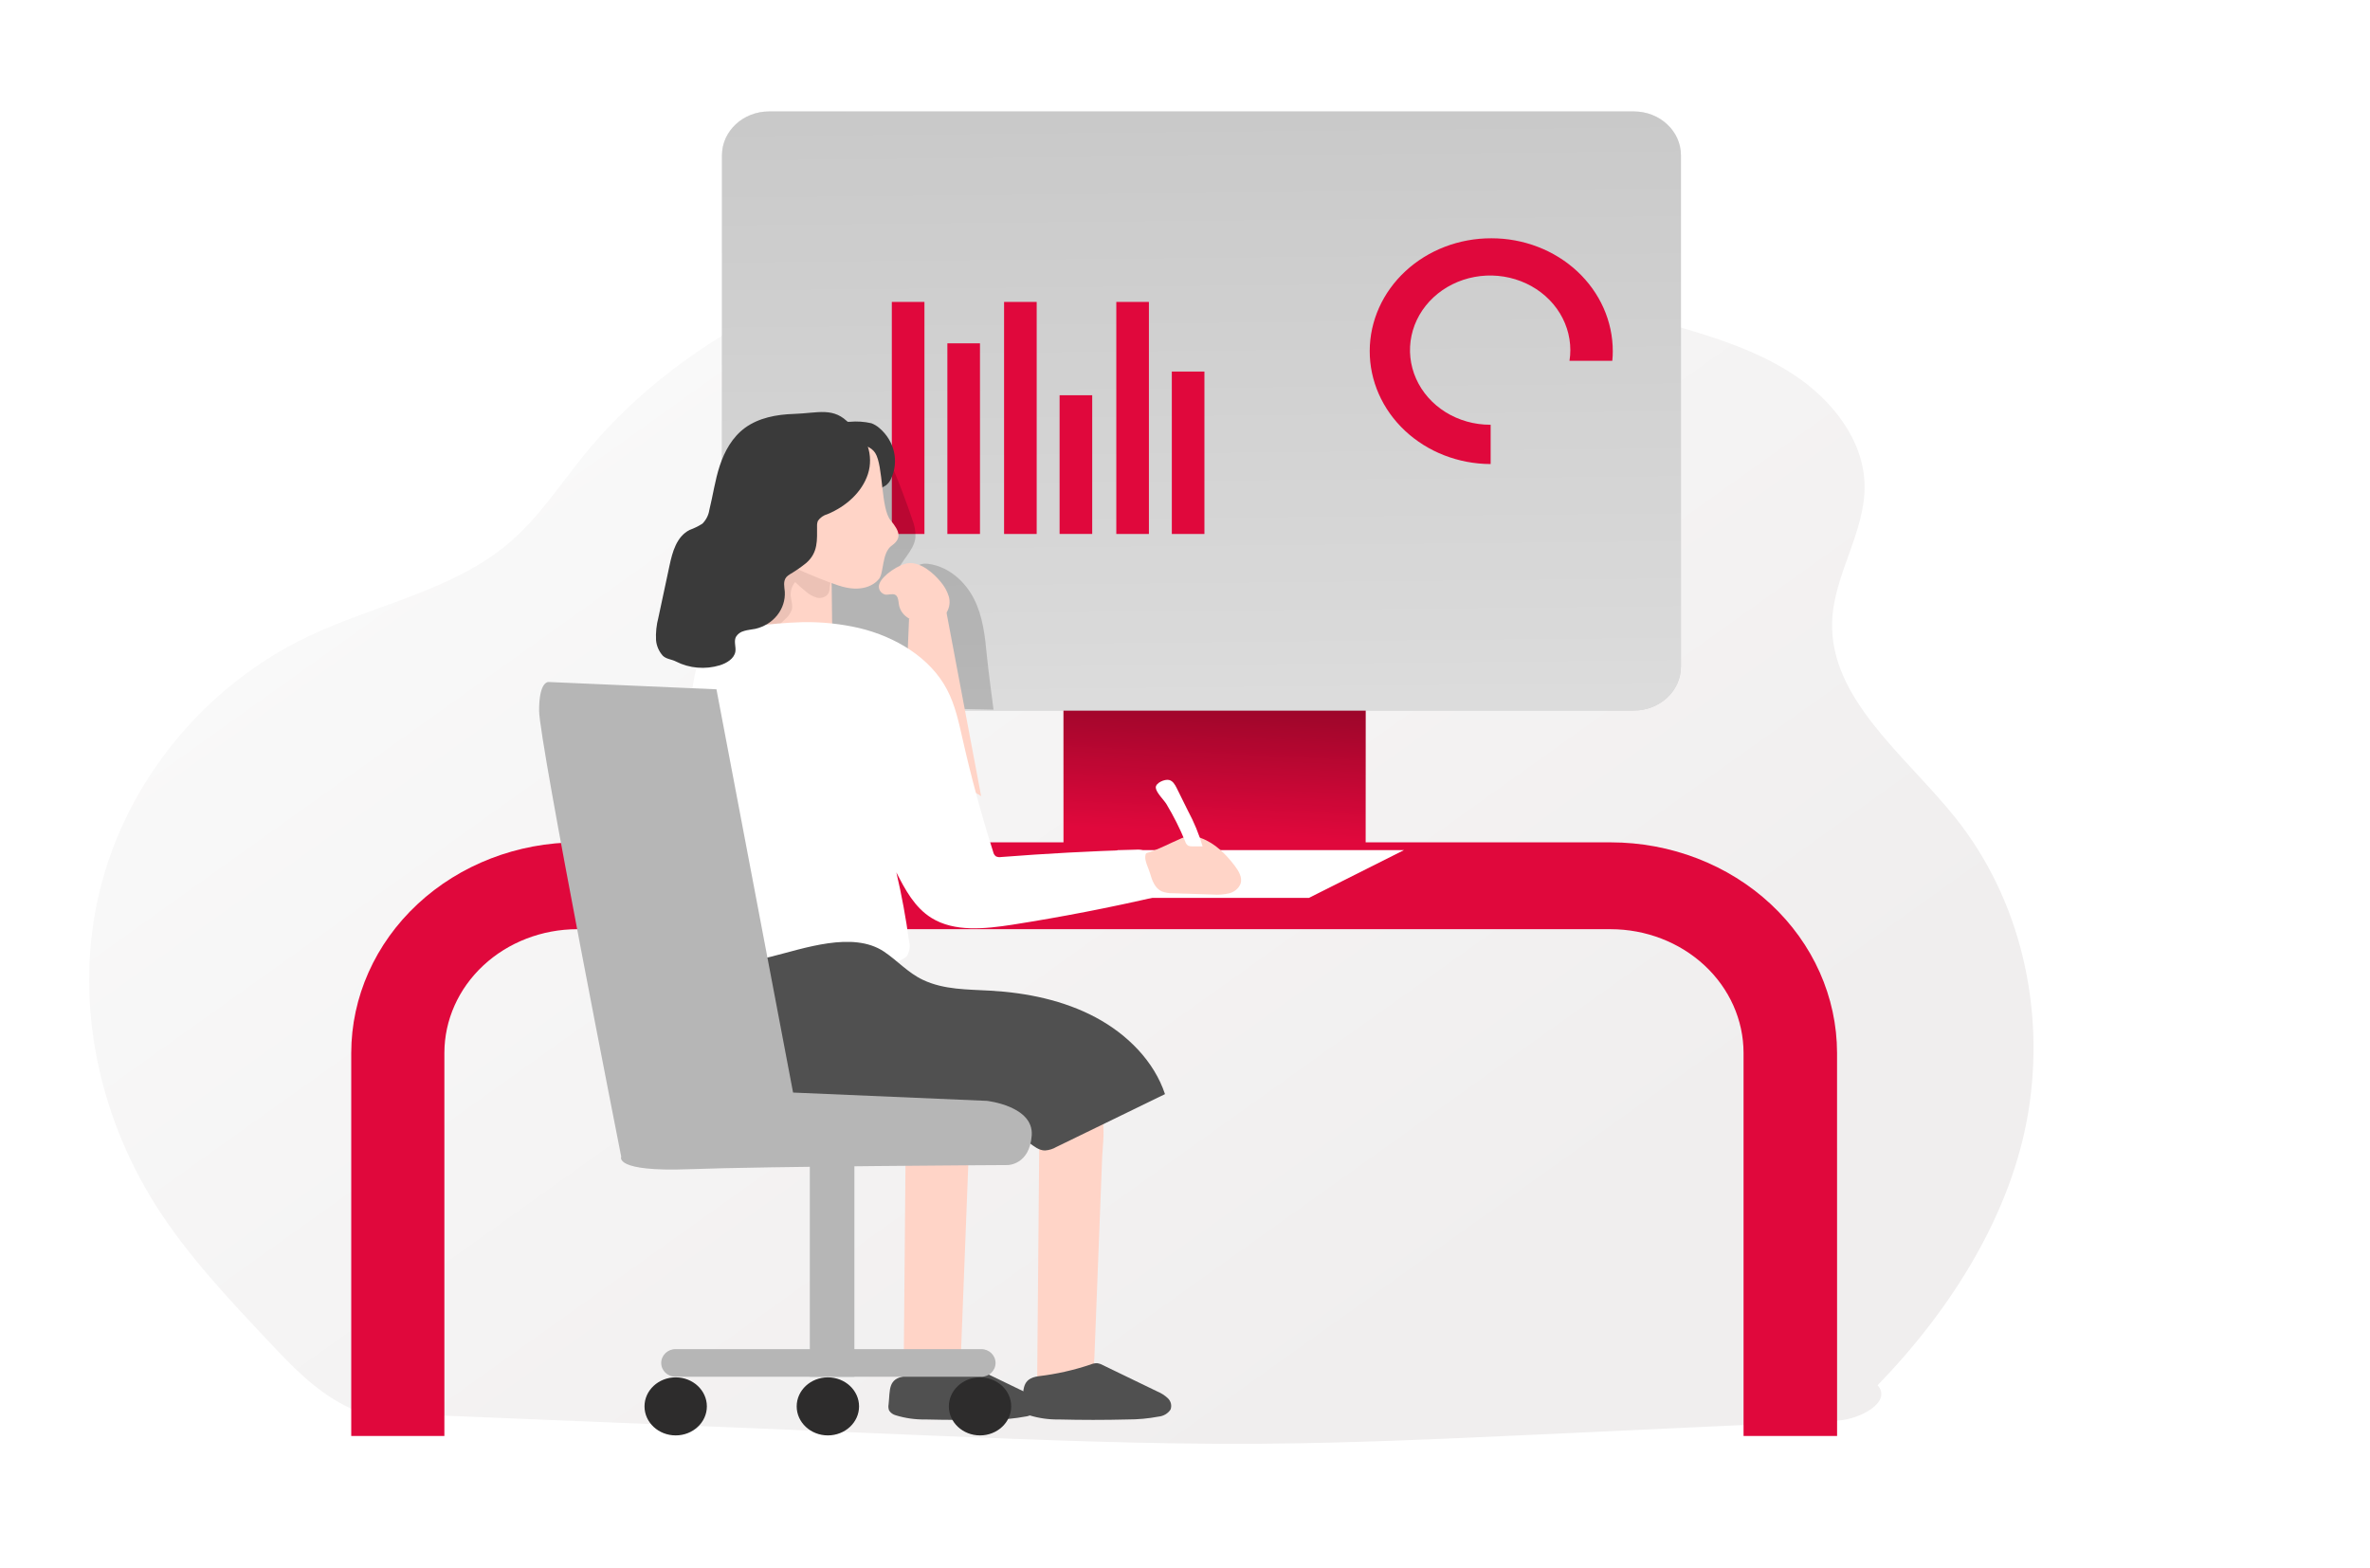 <svg width="319" height="211" viewBox="0 0 319 211" fill="none" xmlns="http://www.w3.org/2000/svg">
<mask id="mask0" mask-type="alpha" maskUnits="userSpaceOnUse" x="0" y="0" width="319" height="211">
<rect width="319" height="211" fill="#C4C4C4"/>
</mask>
<g mask="url(#mask0)">
<g filter="url(#filter0_dd)">
<path d="M59.422 192.447L114.062 194.679L127.581 195.237C142.24 195.828 156.904 196.426 171.568 196.325C183.846 196.247 196.119 195.678 208.379 195.114L249.26 193.212C252.378 193.067 256.712 190.69 254.722 188.452C264.704 178.169 272.827 165.23 275.033 151.527C277.24 137.823 274.074 123.194 265.195 112.068C258.499 103.698 248.241 96.082 248.607 85.637C248.822 79.349 253.085 73.591 252.971 67.303C252.863 61.255 248.619 55.798 243.295 52.338C237.971 48.879 231.634 47.027 225.405 45.286C201.107 38.412 172.473 31.253 147.126 32.81C121.778 34.367 96.166 44.237 80.771 63.057C77.384 67.203 74.482 71.766 70.321 75.243C62.827 81.514 52.336 83.433 43.379 87.707C29.296 94.453 19.002 107.381 15.459 121.748C11.916 136.116 14.973 151.649 23.025 164.332C27.264 170.994 32.791 176.852 38.277 182.672C41.275 185.858 44.368 189.105 48.355 191.153C52.342 193.201 55.507 194.607 59.422 192.447Z" fill="url(#paint0_linear)"/>
</g>
<path d="M147.301 182.761C147.189 183.409 147.339 184.072 147.721 184.624C148.187 185.027 148.771 185.292 149.4 185.383C151.505 185.947 153.426 186.992 154.987 188.424C150.485 189.405 145.819 189.546 141.258 188.837C141.009 188.853 140.76 188.815 140.53 188.725C140.3 188.636 140.096 188.497 139.934 188.321C139.772 188.145 139.656 187.935 139.597 187.71C139.537 187.485 139.535 187.25 139.591 187.023L139.897 152.341C139.897 149.306 142.229 145.802 146.072 147.476C149.31 148.882 148.47 153.128 148.35 155.773C147.995 164.767 147.645 173.763 147.301 182.761Z" fill="url(#paint1_linear)"/>
<path d="M129.321 182.761C129.213 183.409 129.362 184.071 129.741 184.624C130.208 185.025 130.792 185.289 131.419 185.383C133.526 185.948 135.449 186.993 137.013 188.424C132.509 189.405 127.841 189.546 123.278 188.837C122.747 188.808 122.248 188.592 121.881 188.234C121.655 187.868 121.56 187.443 121.611 187.023L121.917 152.341C121.947 149.306 124.255 145.802 128.092 147.476C131.329 148.882 130.49 153.128 130.37 155.773C130.022 164.767 129.673 173.763 129.321 182.761Z" fill="url(#paint2_linear)"/>
<path d="M183.816 90.971H143.145V113.463H183.816V90.971Z" fill="#E0083C"/>
<path opacity="0.5" d="M183.816 90.971H143.145V113.463H183.816V90.971Z" fill="url(#paint3_linear)"/>
<path d="M247.271 193.278H234.681V141.717C234.677 137.303 232.79 133.071 229.436 129.949C226.082 126.828 221.535 125.072 216.792 125.068H77.703C72.96 125.072 68.412 126.828 65.058 129.949C61.704 133.071 59.818 137.303 59.813 141.717V193.278H47.277V141.717C47.287 134.204 50.498 127.001 56.206 121.689C61.915 116.376 69.654 113.388 77.727 113.379H216.816C224.889 113.388 232.628 116.376 238.336 121.689C244.045 127.001 247.256 134.204 247.265 141.717L247.271 193.278Z" fill="#E0083C"/>
<path d="M150.442 114.422H188.979L176.186 120.85H140.664L150.442 114.422Z" fill="white"/>
<path d="M219.91 15H103.519C100.016 15 97.176 17.643 97.176 20.903V89.733C97.176 92.993 100.016 95.636 103.519 95.636H219.91C223.413 95.636 226.253 92.993 226.253 89.733V20.903C226.253 17.643 223.413 15 219.91 15Z" fill="#B6B6B6"/>
<path opacity="0.7" d="M219.91 15H103.519C100.016 15 97.176 17.643 97.176 20.903V89.733C97.176 92.993 100.016 95.636 103.519 95.636H219.91C223.413 95.636 226.253 92.993 226.253 89.733V20.903C226.253 17.643 223.413 15 219.91 15Z" fill="url(#paint4_linear)"/>
<path d="M124.428 40.638H120.039V71.872H124.428V40.638Z" fill="#E0083C"/>
<path d="M131.904 46.212H127.516V71.872H131.904V46.212Z" fill="#E0083C"/>
<path d="M139.537 40.638H135.148V71.872H139.537V40.638Z" fill="#E0083C"/>
<path d="M147.01 53.198H142.621V71.867H147.01V53.198Z" fill="#E0083C"/>
<path d="M154.642 40.638H150.254V71.872H154.642V40.638Z" fill="#E0083C"/>
<path d="M162.115 50.011H157.727V71.872H162.115V50.011Z" fill="#E0083C"/>
<path d="M200.736 32.073C196.407 32.062 192.249 33.651 189.179 36.492C186.108 39.333 184.376 43.192 184.363 47.222C184.351 51.251 186.058 55.12 189.111 57.978C192.163 60.836 196.311 62.448 200.64 62.46V57.17H200.574C198.44 57.17 196.354 56.581 194.579 55.478C192.804 54.374 191.421 52.806 190.604 50.97C189.788 49.135 189.574 47.116 189.99 45.168C190.407 43.219 191.435 41.43 192.944 40.025C194.453 38.621 196.376 37.664 198.469 37.277C200.562 36.889 202.732 37.088 204.704 37.848C206.676 38.608 208.361 39.896 209.547 41.547C210.733 43.199 211.366 45.141 211.366 47.127C211.367 47.607 211.329 48.086 211.252 48.561H217.013C217.059 48.135 217.081 47.706 217.079 47.278C217.081 45.28 216.659 43.302 215.838 41.456C215.017 39.611 213.814 37.934 212.296 36.521C210.778 35.109 208.975 33.989 206.992 33.226C205.008 32.463 202.883 32.071 200.736 32.073Z" fill="#E0083C"/>
<path d="M217.011 48.55C216.67 52.344 214.809 55.88 211.797 58.456C208.785 61.033 204.843 62.462 200.752 62.46H200.656V57.17C203.239 57.152 205.729 56.272 207.674 54.69C209.619 53.108 210.89 50.929 211.256 48.55H217.011Z" fill="url(#paint5_linear)"/>
<path d="M132.828 88.226C132.589 85.654 132.301 83.02 131.132 80.677C129.963 78.334 127.751 76.28 125.005 75.901C124.664 75.841 124.314 75.854 123.98 75.94C123.32 76.141 122.936 76.76 122.439 77.207C121.941 77.653 121.012 77.887 120.64 77.352C121.108 75.533 123.038 74.194 123.218 72.33C123.252 71.514 123.109 70.7 122.798 69.936C121.999 67.567 121.114 65.222 120.143 62.901C119.897 62.309 119.543 61.645 118.902 61.472C118.433 61.392 117.95 61.467 117.535 61.684C114.393 63.012 112.361 65.897 110.832 68.776C109.501 71.292 108.404 74.02 108.548 76.822C108.644 78.702 109.297 80.526 109.501 82.401C109.681 84.075 109.501 85.899 110.37 87.423C112.055 90.358 116.557 90.502 119.309 92.628C120.191 93.309 120.916 94.207 121.977 94.592C122.577 94.821 123.02 95.256 123.686 95.279C125.766 95.357 133.728 95.519 133.728 95.519C133.728 95.519 132.984 89.911 132.828 88.226Z" fill="url(#paint6_linear)"/>
<path d="M117.293 56.969C117.695 57.125 118.063 57.348 118.378 57.628C119.365 58.473 120.046 59.582 120.325 60.803C120.604 62.024 120.469 63.295 119.937 64.441C119.786 64.791 119.543 65.1 119.23 65.339C118.978 65.47 118.739 65.621 118.516 65.791C118.475 65.847 118.416 65.89 118.348 65.914C118.291 65.927 118.231 65.927 118.174 65.914C116.816 65.484 115.546 64.841 114.421 64.011C113.357 63.002 112.499 61.82 111.891 60.524C111.322 59.48 111.184 57.779 112.491 57.081C113.073 56.829 113.716 56.724 114.355 56.774C115.339 56.682 116.333 56.748 117.293 56.969Z" fill="#3A3A3A"/>
<path d="M122.113 89.158L122.359 83.249L127.395 82.429L132.059 107.152C132.059 107.152 124.865 102.939 124.541 102.32C124.218 101.701 122.113 89.158 122.113 89.158Z" fill="url(#paint7_linear)"/>
<path d="M103.946 83.506C103.895 83.787 103.924 84.076 104.03 84.343C104.145 84.539 104.318 84.7 104.528 84.806C105.172 85.096 105.882 85.236 106.596 85.213C108.083 85.258 109.594 85.258 111.057 85.213C111.393 85.213 111.788 85.146 111.938 84.873C111.998 84.737 112.022 84.59 112.01 84.443L111.95 79.394C111.964 78.735 111.906 78.077 111.776 77.43C111.661 76.884 111.418 76.368 111.064 75.918C110.711 75.469 110.256 75.098 109.732 74.83C109.248 74.623 108.723 74.511 108.19 74.504C107.657 74.496 107.129 74.592 106.638 74.785C105.883 75.063 105.219 75.521 104.714 76.113C104.396 76.618 104.264 77.206 104.336 77.787C104.246 79.695 104.12 81.62 103.946 83.506Z" fill="url(#paint8_linear)"/>
<path d="M111.366 80.058C111.179 80.243 110.939 80.375 110.675 80.439C110.411 80.503 110.133 80.497 109.873 80.421C109.355 80.256 108.882 79.987 108.488 79.634C107.976 79.227 107.487 78.795 107.025 78.339C106.617 78.845 106.406 79.465 106.426 80.097C106.462 80.761 106.743 81.425 106.575 82.072C106.388 82.583 106.059 83.039 105.622 83.394L104.459 84.51C104.333 84.633 104.171 84.767 103.998 84.728C103.909 84.699 103.831 84.649 103.77 84.583C103.404 84.243 103.056 83.897 102.721 83.54C102.562 83.387 102.435 83.209 102.343 83.015C102.263 82.771 102.237 82.515 102.265 82.262L102.331 80.783C102.327 80.48 102.376 80.179 102.475 79.89C102.618 79.612 102.788 79.347 102.984 79.098C103.275 78.593 103.536 78.073 103.764 77.541C104.103 76.859 104.561 76.233 105.119 75.689C105.393 75.388 105.743 75.156 106.138 75.014C106.415 74.941 106.702 74.907 106.989 74.913C108.005 74.884 109.021 74.903 110.035 74.969C110.3 74.973 110.562 75.015 110.814 75.092C111.731 75.427 112.691 76.621 112.307 77.547C112.169 77.876 111.899 78.105 111.779 78.468C111.617 79.003 111.755 79.606 111.366 80.058Z" fill="#ECC2B6"/>
<path d="M115.636 84.532C120.564 85.704 125.228 88.55 127.458 92.796C128.555 94.866 129.035 97.153 129.55 99.413C130.706 104.543 132.082 109.626 133.681 114.662C133.724 114.898 133.855 115.112 134.053 115.265C134.271 115.367 134.52 115.399 134.76 115.354C140.779 114.885 146.811 114.56 152.854 114.378C153.266 114.328 153.684 114.384 154.065 114.539C154.455 114.782 154.747 115.14 154.892 115.555C155.638 117.157 156.017 118.886 156.007 120.632C149.464 122.15 142.87 123.429 136.223 124.471C132.554 125.029 128.483 125.475 125.384 123.556C123.106 122.144 121.823 119.728 120.648 117.418C121.367 120.476 121.937 123.56 122.356 126.669C122.537 127.352 122.435 128.074 122.068 128.689C121.534 129.198 120.811 129.497 120.048 129.526C114.169 130.393 108.196 130.562 102.272 130.028C101.468 130.072 100.678 129.823 100.068 129.333C99.458 128.844 99.077 128.152 99.005 127.406C96.643 120.074 96.769 112.229 94.808 104.792C94.275 102.772 93.609 100.78 93.255 98.716C92.962 96.606 92.962 94.47 93.255 92.361C93.585 89.677 94.784 86.089 97.722 84.906C98.843 84.454 100.174 84.443 101.367 84.298C103.578 83.995 105.806 83.809 108.04 83.74C110.598 83.695 113.152 83.961 115.636 84.532Z" fill="white"/>
<path d="M118.379 78.551C118.318 78.692 118.289 78.843 118.293 78.995C118.298 79.147 118.335 79.296 118.404 79.434C118.472 79.572 118.57 79.696 118.692 79.797C118.813 79.898 118.956 79.976 119.11 80.024C119.572 80.108 120.088 79.851 120.495 80.058C120.903 80.264 120.927 80.922 120.999 81.413C121.068 81.793 121.225 82.155 121.46 82.472C121.695 82.789 122.002 83.055 122.36 83.249C123.086 83.637 123.924 83.805 124.758 83.729C125.28 83.722 125.793 83.6 126.255 83.374C126.718 83.148 127.117 82.825 127.42 82.429C127.817 81.772 127.919 80.996 127.702 80.27C127.48 79.553 127.107 78.885 126.604 78.306C125.699 77.19 123.967 75.655 122.318 75.8C121.035 75.906 118.781 77.43 118.379 78.551Z" fill="url(#paint9_linear)"/>
<path d="M158.739 112.96C159.161 112.748 159.619 112.604 160.094 112.536C160.626 112.506 161.159 112.596 161.646 112.798C163.547 113.496 165.004 114.969 166.185 116.52C166.724 117.229 167.246 118.088 166.988 118.919C166.863 119.242 166.655 119.532 166.382 119.763C166.11 119.995 165.78 120.161 165.423 120.247C164.706 120.411 163.965 120.464 163.229 120.403L157.887 120.23C157.373 120.245 156.861 120.162 156.383 119.985C155.435 119.555 155.064 118.495 154.794 117.541C154.614 116.916 154.098 115.945 154.152 115.309C154.194 114.751 154.272 114.863 154.794 114.684C156.149 114.21 157.414 113.535 158.739 112.96Z" fill="url(#paint10_linear)"/>
<path d="M159.531 113.262C159.588 113.483 159.723 113.679 159.915 113.82C160.085 113.895 160.273 113.93 160.461 113.92H161.869C161.379 112.259 160.714 110.646 159.885 109.105L158.362 106.03C158.14 105.595 157.865 105.11 157.367 104.987C156.768 104.836 155.509 105.383 155.568 106.036C155.628 106.689 156.666 107.682 156.995 108.218C157.969 109.84 158.817 111.526 159.531 113.262Z" fill="white"/>
<path d="M133.306 133.342C138.24 133.621 143.204 134.654 147.491 136.947C151.778 139.24 155.351 142.872 156.808 147.269L142.179 154.383C141.721 154.653 141.198 154.814 140.657 154.852C139.847 154.852 139.176 154.294 138.552 153.836C135.992 151.799 133.005 150.279 129.781 149.372C123.312 147.643 116.358 148.965 109.709 148.033C107.984 147.857 106.32 147.337 104.829 146.51C102.389 145.015 101.052 142.314 100.669 139.619C100.285 136.925 100.734 134.196 101.178 131.512C101.222 130.804 101.496 130.125 101.963 129.565C102.462 129.161 103.069 128.891 103.72 128.784C108.228 127.668 114.787 125.286 118.978 128.081C120.806 129.303 122.191 130.927 124.242 131.897C127.083 133.236 130.225 133.164 133.306 133.342Z" fill="#505050"/>
<path d="M146.768 183.67C147.042 183.55 147.34 183.486 147.643 183.481C147.921 183.515 148.188 183.603 148.428 183.737L155.754 187.28C156.294 187.501 156.785 187.816 157.199 188.207C157.403 188.404 157.544 188.651 157.606 188.919C157.669 189.187 157.65 189.465 157.553 189.724C157.382 189.987 157.147 190.209 156.869 190.373C156.59 190.538 156.274 190.64 155.946 190.673C154.565 190.933 153.159 191.062 151.75 191.058C148.676 191.136 145.601 191.136 142.523 191.058C141.178 191.081 139.838 190.893 138.56 190.5C138.177 190.403 137.85 190.17 137.649 189.852C137.552 189.589 137.529 189.306 137.583 189.032C137.793 187.063 137.469 185.551 139.807 185.233C142.182 184.951 144.516 184.427 146.768 183.67Z" fill="#505050"/>
<path d="M128.787 183.67C129.061 183.55 129.36 183.486 129.662 183.481C129.94 183.515 130.208 183.603 130.448 183.737L137.78 187.28C138.318 187.501 138.807 187.816 139.219 188.207C139.424 188.404 139.566 188.65 139.629 188.918C139.693 189.186 139.675 189.465 139.578 189.724C139.407 189.987 139.173 190.209 138.894 190.373C138.616 190.538 138.3 190.64 137.972 190.673C136.59 190.933 135.184 191.062 133.775 191.058C130.698 191.136 127.622 191.136 124.549 191.058C123.201 191.081 121.859 190.893 120.58 190.5C120.199 190.401 119.875 190.169 119.674 189.852C119.573 189.59 119.548 189.307 119.602 189.032C119.818 187.063 119.495 185.551 121.827 185.233C124.201 184.951 126.536 184.427 128.787 183.67Z" fill="#505050"/>
<path d="M115 155.531H109V185.313H115V155.531Z" fill="#B6B6B6"/>
<path d="M132.079 181.59H90.921C89.86 181.59 89 182.424 89 183.452C89 184.48 89.86 185.313 90.921 185.313H132.079C133.14 185.313 134 184.48 134 183.452C134 182.424 133.14 181.59 132.079 181.59Z" fill="#B6B6B6"/>
<path d="M90.947 193.203C93.264 193.203 95.143 191.454 95.143 189.297C95.143 187.14 93.264 185.391 90.947 185.391C88.629 185.391 86.75 187.14 86.75 189.297C86.75 191.454 88.629 193.203 90.947 193.203Z" fill="#2D2C2C"/>
<path d="M111.431 193.203C113.749 193.203 115.628 191.454 115.628 189.297C115.628 187.14 113.749 185.391 111.431 185.391C109.113 185.391 107.234 187.14 107.234 189.297C107.234 191.454 109.113 193.203 111.431 193.203Z" fill="#2D2C2C"/>
<path d="M131.911 193.203C134.229 193.203 136.108 191.454 136.108 189.297C136.108 187.14 134.229 185.391 131.911 185.391C129.594 185.391 127.715 187.14 127.715 189.297C127.715 191.454 129.594 193.203 131.911 193.203Z" fill="#2D2C2C"/>
<path d="M113.459 59.86C113.459 59.86 116.697 59.241 117.806 60.976C118.915 62.711 118.543 68.447 119.868 70.026C121.193 71.605 121.343 72.492 120.012 73.452C118.681 74.411 118.981 77.089 118.321 77.915C117.662 78.741 115.965 79.835 112.866 78.808C109.766 77.781 104.305 75.337 104.305 74.997C104.305 74.657 104.467 60.323 113.459 59.86Z" fill="url(#paint11_linear)"/>
<path d="M114.423 57.07C116.725 58.431 117.619 61.366 116.821 63.81C116.024 66.254 113.884 68.162 111.39 69.2C110.856 69.346 110.397 69.664 110.095 70.098C110.004 70.324 109.963 70.565 109.975 70.807C109.975 72.704 110.131 74.35 108.536 75.761C107.843 76.323 107.106 76.834 106.33 77.29C106.145 77.396 105.979 77.527 105.838 77.681C105.382 78.239 105.574 78.981 105.634 79.656C105.697 80.784 105.337 81.898 104.615 82.807C103.893 83.716 102.855 84.363 101.677 84.638C101.18 84.739 100.67 84.772 100.185 84.917C99.939 84.976 99.709 85.083 99.511 85.23C99.312 85.377 99.15 85.561 99.033 85.771C98.764 86.374 99.081 87.071 98.98 87.713C98.824 88.645 97.834 89.253 96.881 89.549C95.916 89.842 94.896 89.949 93.885 89.862C92.874 89.776 91.892 89.498 91 89.046C90.4 88.728 89.693 88.734 89.201 88.249C88.68 87.654 88.367 86.926 88.302 86.162C88.25 85.139 88.357 84.115 88.62 83.121L90.118 76.118C90.508 74.283 91.072 72.213 92.828 71.326C93.43 71.108 94.004 70.828 94.537 70.489C95.042 69.982 95.368 69.343 95.472 68.659C95.964 66.672 96.24 64.63 96.881 62.683C97.523 60.736 98.578 58.822 100.304 57.566C102.133 56.244 104.501 55.786 106.839 55.714C110.161 55.608 112.235 54.709 114.375 57.07" fill="#3A3A3A"/>
<path d="M73.887 91.797C73.887 91.797 72.562 91.524 72.562 95.636C72.562 99.748 83.618 155.7 83.618 155.7C83.618 155.7 82.587 157.758 92.748 157.373C102.91 156.988 135.632 156.815 135.632 156.815C135.632 156.815 138.576 156.815 138.869 152.837C139.163 148.859 132.832 148.173 132.832 148.173L106.747 147.057L96.435 92.779L73.887 91.797Z" fill="#B6B6B6"/>
</g>
<defs>
<filter id="filter0_dd" x="-6" y="12.595" width="292.71" height="194.742" filterUnits="userSpaceOnUse" color-interpolation-filters="sRGB">
<feFlood flood-opacity="0" result="BackgroundImageFix"/>
<feColorMatrix in="SourceAlpha" type="matrix" values="0 0 0 0 0 0 0 0 0 0 0 0 0 0 0 0 0 0 127 0"/>
<feOffset dx="3" dy="3"/>
<feGaussianBlur stdDeviation="4"/>
<feColorMatrix type="matrix" values="0 0 0 0 0.367 0 0 0 0 0.367 0 0 0 0 0.367 0 0 0 0.4 0"/>
<feBlend mode="normal" in2="BackgroundImageFix" result="effect1_dropShadow"/>
<feColorMatrix in="SourceAlpha" type="matrix" values="0 0 0 0 0 0 0 0 0 0 0 0 0 0 0 0 0 0 127 0"/>
<feOffset dx="-5" dy="-5"/>
<feGaussianBlur stdDeviation="7.5"/>
<feColorMatrix type="matrix" values="0 0 0 0 1 0 0 0 0 1 0 0 0 0 1 0 0 0 1 0"/>
<feBlend mode="normal" in2="effect1_dropShadow" result="effect2_dropShadow"/>
<feBlend mode="normal" in="SourceGraphic" in2="effect2_dropShadow" result="shape"/>
</filter>
<linearGradient id="paint0_linear" x1="116.644" y1="30.138" x2="213.885" y2="166.333" gradientUnits="userSpaceOnUse">
<stop stop-color="#F9F9F9"/>
<stop offset="1" stop-color="#F0EEEE"/>
</linearGradient>
<linearGradient id="paint1_linear" x1="5627.3" y1="16162.4" x2="5909.48" y2="16162.4" gradientUnits="userSpaceOnUse">
<stop stop-color="#FFD4C7"/>
<stop offset="0.42" stop-color="#EAD4D0"/>
<stop offset="1" stop-color="#FAD0BE"/>
</linearGradient>
<linearGradient id="paint2_linear" x1="5601.86" y1="16162.4" x2="5883.65" y2="16162.4" gradientUnits="userSpaceOnUse">
<stop stop-color="#FFD4C7"/>
<stop offset="0.42" stop-color="#EAD4D0"/>
<stop offset="1" stop-color="#FAD0BE"/>
</linearGradient>
<linearGradient id="paint3_linear" x1="162.929" y1="112.168" x2="164.331" y2="82.982" gradientUnits="userSpaceOnUse">
<stop stop-opacity="0"/>
<stop offset="0.99"/>
</linearGradient>
<linearGradient id="paint4_linear" x1="160.653" y1="-38.893" x2="162.403" y2="140.827" gradientUnits="userSpaceOnUse">
<stop offset="0.02" stop-color="white" stop-opacity="0"/>
<stop offset="0.32" stop-color="white" stop-opacity="0.39"/>
<stop offset="0.68" stop-color="white" stop-opacity="0.68"/>
<stop offset="1" stop-color="white"/>
</linearGradient>
<linearGradient id="paint5_linear" x1="5224.4" y1="976.341" x2="5827.97" y2="1957.31" gradientUnits="userSpaceOnUse">
<stop offset="0.02" stop-color="white" stop-opacity="0"/>
<stop offset="0.32" stop-color="white" stop-opacity="0.39"/>
<stop offset="0.68" stop-color="white" stop-opacity="0.68"/>
<stop offset="1" stop-color="white"/>
</linearGradient>
<linearGradient id="paint6_linear" x1="5452.89" y1="3167.62" x2="1626.09" y2="7815.32" gradientUnits="userSpaceOnUse">
<stop stop-opacity="0"/>
<stop offset="0.99"/>
</linearGradient>
<linearGradient id="paint7_linear" x1="3658.03" y1="9456.27" x2="3839.85" y2="9456.27" gradientUnits="userSpaceOnUse">
<stop stop-color="#FFD4C7"/>
<stop offset="0.42" stop-color="#EAD4D0"/>
<stop offset="1" stop-color="#FAD0BE"/>
</linearGradient>
<linearGradient id="paint8_linear" x1="2980.44" y1="4147.97" x2="3128.35" y2="4147.97" gradientUnits="userSpaceOnUse">
<stop stop-color="#FFD4C7"/>
<stop offset="0.42" stop-color="#EAD4D0"/>
<stop offset="1" stop-color="#FAD0BE"/>
</linearGradient>
<linearGradient id="paint9_linear" x1="3502.91" y1="3092.41" x2="3676.94" y2="3092.41" gradientUnits="userSpaceOnUse">
<stop stop-color="#FFD4C7"/>
<stop offset="0.42" stop-color="#EAD4D0"/>
<stop offset="1" stop-color="#FAD0BE"/>
</linearGradient>
<linearGradient id="paint10_linear" x1="4742.93" y1="3106.75" x2="4978.88" y2="3106.75" gradientUnits="userSpaceOnUse">
<stop stop-color="#FFD4C7"/>
<stop offset="0.42" stop-color="#EAD4D0"/>
<stop offset="1" stop-color="#FAD0BE"/>
</linearGradient>
<linearGradient id="paint11_linear" x1="6018.02" y1="7442.73" x2="6322.1" y2="7442.73" gradientUnits="userSpaceOnUse">
<stop stop-color="#FFD4C7"/>
<stop offset="0.42" stop-color="#EAD4D0"/>
<stop offset="1" stop-color="#FAD0BE"/>
</linearGradient>
</defs>
</svg>
